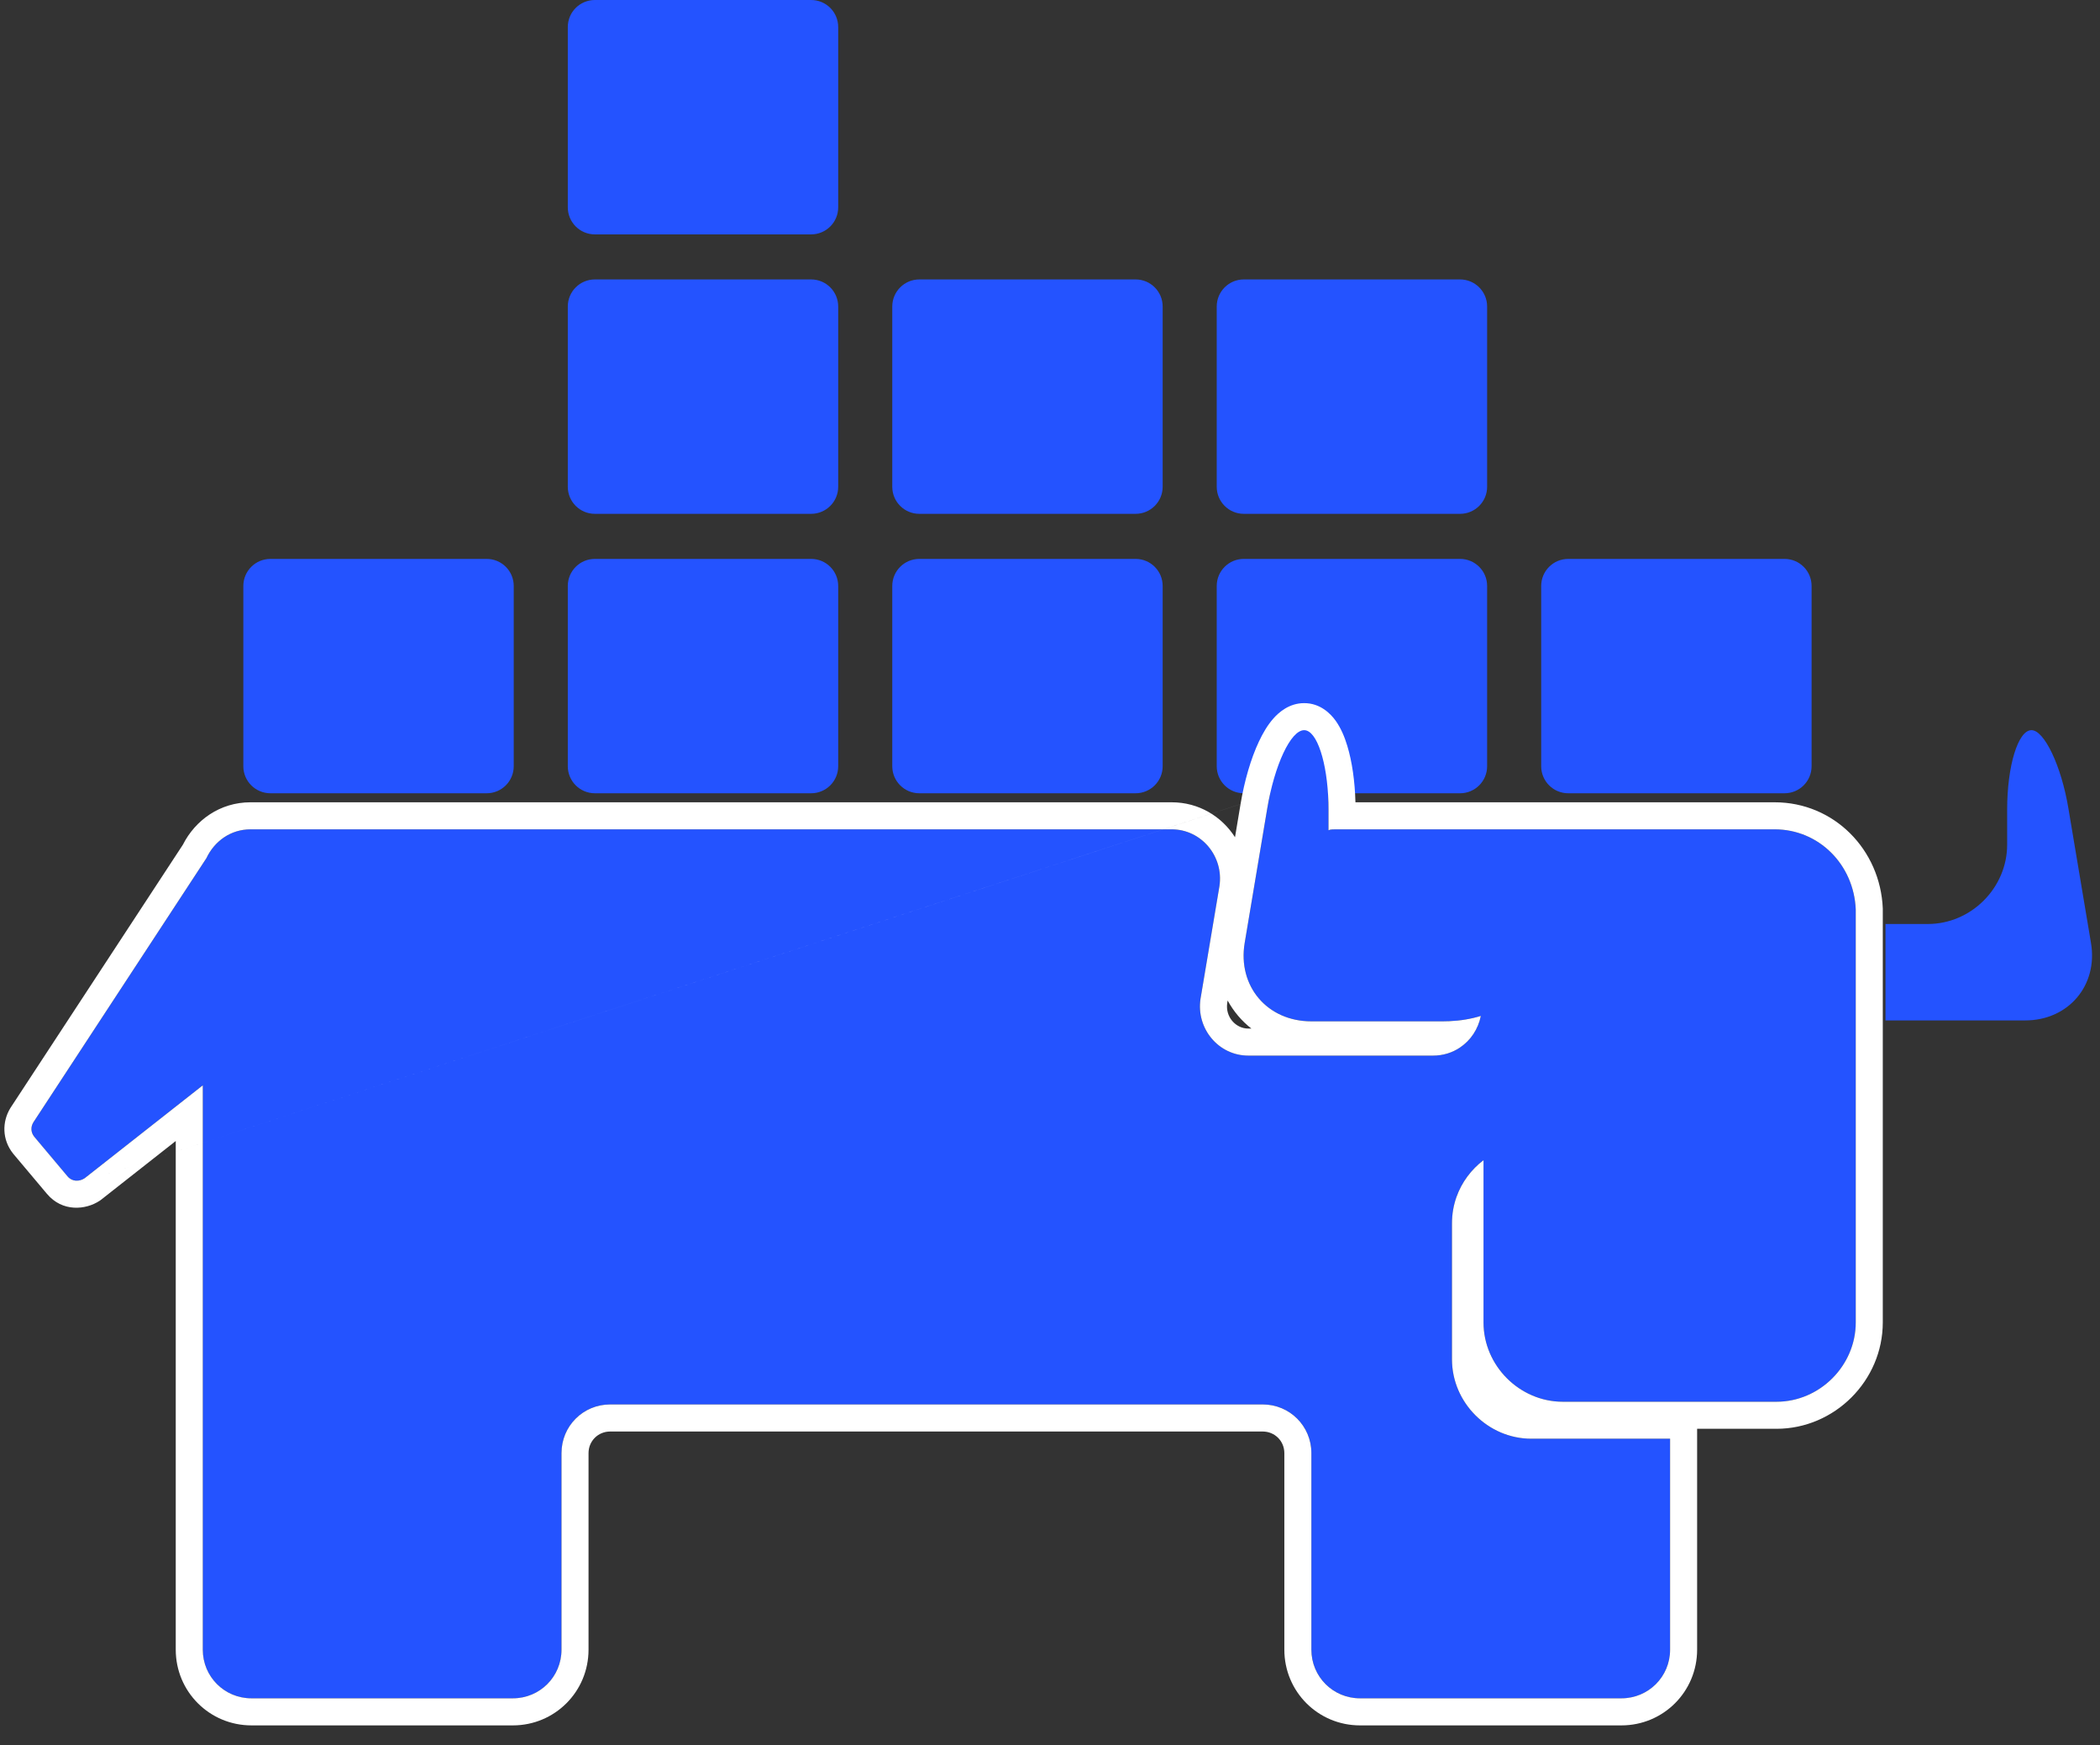 <svg width="71" height="59" viewBox="0 0 71 59" fill="none" xmlns="http://www.w3.org/2000/svg">
<rect x="0" y="0" width="71" height="59" fill="#333333" stroke="none"/>
<path d="M61.249 19.807C61.249 19.302 60.84 18.893 60.335 18.893H53.021C52.516 18.893 52.107 19.302 52.107 19.807V25.901C52.107 26.406 52.516 26.815 53.021 26.815H60.335C60.84 26.815 61.249 26.406 61.249 25.901V19.807Z" fill="#2453FF"/>
<path d="M50.279 19.807C50.279 19.302 49.87 18.893 49.365 18.893H42.051C41.547 18.893 41.137 19.302 41.137 19.807V25.901C41.137 26.406 41.547 26.815 42.051 26.815H49.365C49.87 26.815 50.279 26.406 50.279 25.901V19.807Z" fill="#2453FF"/>
<path d="M50.279 10.361C50.279 9.856 49.87 9.446 49.365 9.446H42.051C41.547 9.446 41.137 9.856 41.137 10.361V16.455C41.137 16.96 41.547 17.369 42.051 17.369H49.365C49.87 17.369 50.279 16.96 50.279 16.455V10.361Z" fill="#2453FF"/>
<path d="M39.309 19.807C39.309 19.302 38.9 18.893 38.395 18.893H31.081C30.577 18.893 30.167 19.302 30.167 19.807V25.901C30.167 26.406 30.577 26.815 31.081 26.815H38.395C38.9 26.815 39.309 26.406 39.309 25.901V19.807Z" fill="#2453FF"/>
<path d="M39.309 10.361C39.309 9.856 38.9 9.446 38.395 9.446H31.081C30.577 9.446 30.167 9.856 30.167 10.361V16.455C30.167 16.96 30.577 17.369 31.081 17.369H38.395C38.9 17.369 39.309 16.96 39.309 16.455V10.361Z" fill="#2453FF"/>
<path d="M28.339 19.807C28.339 19.302 27.93 18.893 27.425 18.893H20.111C19.607 18.893 19.197 19.302 19.197 19.807V25.901C19.197 26.406 19.607 26.815 20.111 26.815H27.425C27.93 26.815 28.339 26.406 28.339 25.901V19.807Z" fill="#2453FF"/>
<path d="M28.339 10.361C28.339 9.856 27.93 9.446 27.425 9.446H20.111C19.607 9.446 19.197 9.856 19.197 10.361V16.455C19.197 16.96 19.607 17.369 20.111 17.369H27.425C27.93 17.369 28.339 16.96 28.339 16.455V10.361Z" fill="#2453FF"/>
<path d="M28.339 0.914C28.339 0.409 27.93 0 27.425 0H20.111C19.607 0 19.197 0.409 19.197 0.914V7.009C19.197 7.513 19.607 7.923 20.111 7.923H27.425C27.93 7.923 28.339 7.513 28.339 7.009V0.914Z" fill="#2453FF"/>
<path d="M17.369 19.807C17.369 19.302 16.96 18.893 16.455 18.893H9.142C8.637 18.893 8.227 19.302 8.227 19.807V25.901C8.227 26.406 8.637 26.815 9.142 26.815H16.455C16.96 26.815 17.369 26.406 17.369 25.901V19.807Z" fill="#2453FF"/>
<g clip-path="url(#clip0_14_1194)">
<path d="M60 28.034H52.778C52.717 28.034 52.656 28.034 52.595 28.034H45.16C45.068 28.034 44.977 28.034 44.916 28.065V27.364C44.916 25.901 44.55 24.682 44.093 24.682C43.636 24.682 43.088 25.871 42.844 27.333L42.082 31.874C41.838 33.337 42.844 34.525 44.337 34.525H48.786C49.243 34.525 49.67 34.464 50.066 34.342C49.913 35.104 49.273 35.683 48.451 35.683H42.204C41.198 35.683 40.437 34.769 40.589 33.763L41.229 29.954C41.381 28.948 40.619 28.034 39.614 28.034H8.471C7.801 28.034 7.252 28.43 6.978 29.009L1.128 37.938C1.036 38.09 1.036 38.273 1.158 38.425L2.285 39.766C2.438 39.949 2.682 39.949 2.864 39.827L6.856 36.688V55.764C6.856 56.678 7.588 57.409 8.502 57.409H17.339C18.253 57.409 18.984 56.678 18.984 55.764V49.121C18.984 48.207 19.715 47.475 20.63 47.475H42.691C43.606 47.475 44.337 48.207 44.337 49.121V55.764C44.337 56.678 45.068 57.409 45.983 57.409H54.819C55.733 57.409 56.465 56.678 56.465 55.764V48.633H51.772C50.309 48.633 49.091 47.415 49.091 45.952V41.351C49.091 40.467 49.517 39.705 50.157 39.218V44.703C50.157 46.165 51.376 47.384 52.839 47.384H60.061C61.523 47.384 62.742 46.165 62.742 44.703V30.746C62.681 29.223 61.493 28.034 60 28.034Z" fill="#2453FF"/>
<path fill-rule="evenodd" clip-rule="evenodd" d="M42.082 31.874L42.844 27.333C43.088 25.871 43.636 24.682 44.093 24.682C44.526 24.682 44.876 25.774 44.913 27.131C44.915 27.208 44.916 27.285 44.916 27.364V28.065C44.977 28.034 45.068 28.034 45.16 28.034H60C61.493 28.034 62.681 29.223 62.742 30.746V44.703C62.742 46.165 61.523 47.384 60.061 47.384H52.839C51.376 47.384 50.157 46.165 50.157 44.703V39.218C49.745 39.532 49.421 39.96 49.243 40.461C49.145 40.737 49.091 41.036 49.091 41.351V45.952C49.091 47.414 50.309 48.633 51.772 48.633H56.465V55.764C56.465 56.678 55.733 57.409 54.819 57.409H45.982C45.068 57.409 44.337 56.678 44.337 55.764V49.121C44.337 48.207 43.606 47.475 42.691 47.475H20.63C19.715 47.475 18.984 48.207 18.984 49.121V55.764C18.984 56.678 18.253 57.409 17.339 57.409H8.502C7.588 57.409 6.856 56.678 6.856 55.764V36.688L2.864 39.827C2.682 39.949 2.438 39.949 2.285 39.766L1.158 38.425C1.036 38.273 1.036 38.09 1.128 37.938L6.978 29.009C7.252 28.43 7.801 28.034 8.471 28.034H39.614C40.619 28.034 41.381 28.948 41.229 29.954L40.589 33.763C40.437 34.769 41.198 35.683 42.204 35.683H48.451C48.793 35.683 49.104 35.583 49.361 35.41C49.722 35.169 49.977 34.787 50.066 34.342C49.732 34.445 49.376 34.504 48.999 34.52C48.929 34.523 48.858 34.525 48.786 34.525H44.337C42.844 34.525 41.838 33.336 42.082 31.874ZM42.309 34.769C41.978 34.511 41.706 34.189 41.506 33.82L41.492 33.906C41.424 34.379 41.782 34.769 42.204 34.769H42.309ZM1.585 40.353C1.584 40.353 1.584 40.352 1.583 40.351L0.451 39.005L0.444 38.996C0.064 38.521 0.072 37.919 0.344 37.467L0.353 37.452L6.182 28.556C6.602 27.726 7.435 27.12 8.471 27.12H39.614C40.532 27.12 41.308 27.6 41.755 28.301L41.942 27.183M1.585 40.353C2.107 40.978 2.9 40.902 3.372 40.588L3.401 40.568L5.942 38.57V55.764C5.942 57.183 7.083 58.324 8.502 58.324H17.339C18.758 58.324 19.898 57.183 19.898 55.764V49.121C19.898 48.712 20.22 48.39 20.63 48.39H42.691C43.101 48.39 43.423 48.712 43.423 49.121V55.764C43.423 57.183 44.563 58.324 45.982 58.324H54.819C56.238 58.324 57.379 57.183 57.379 55.764V48.298H60.061C62.028 48.298 63.656 46.67 63.656 44.703V30.728L63.656 30.71C63.576 28.723 62.01 27.12 60 27.12H45.827C45.809 26.413 45.713 25.742 45.55 25.208C45.462 24.916 45.337 24.613 45.157 24.362C44.992 24.133 44.645 23.768 44.093 23.768C43.583 23.768 43.233 24.085 43.057 24.283C42.856 24.508 42.693 24.789 42.561 25.072C42.292 25.644 42.074 26.391 41.942 27.182" fill="white"/>
<path d="M70.695 31.874L69.933 27.333C69.69 25.871 69.111 24.682 68.684 24.682C68.227 24.682 67.861 25.901 67.861 27.364V28.552C67.861 30.015 66.642 31.234 65.18 31.234H63.992C63.9 31.234 63.809 31.234 63.748 31.234V34.494C63.839 34.494 63.931 34.494 63.992 34.494H68.471C69.933 34.494 70.939 33.306 70.695 31.874Z" fill="#2453FF"/>
</g>
<defs>
<clipPath id="clip0_14_1194">
<rect width="71" height="34.738" fill="white" transform="translate(0 23.768)"/>
</clipPath>
</defs>
</svg>
